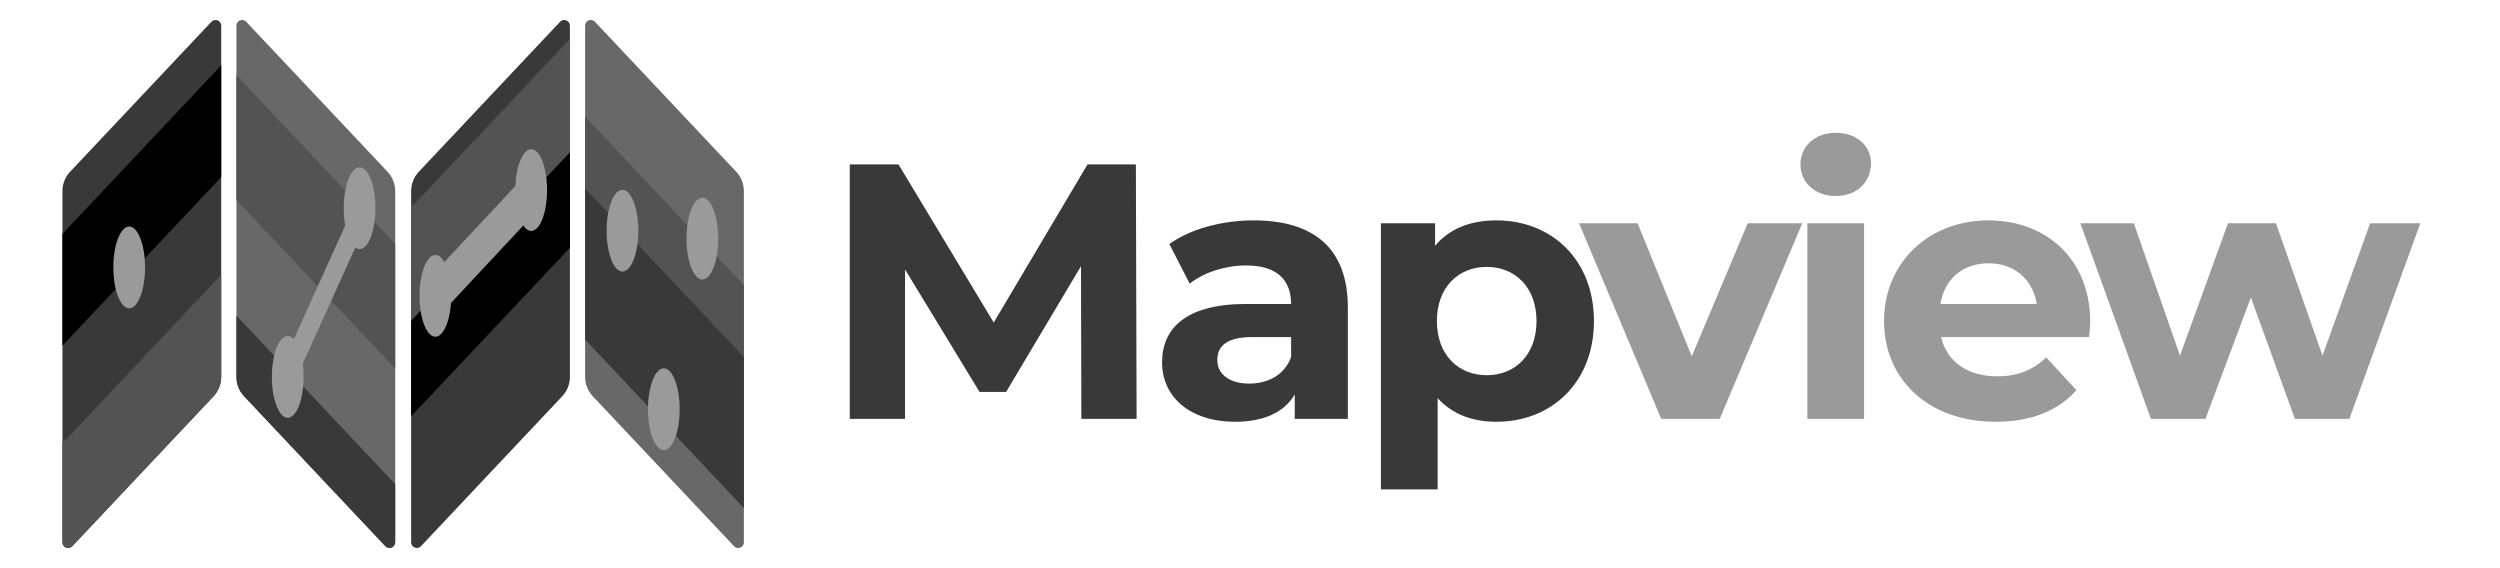 <?xml version="1.0" encoding="UTF-8" standalone="no"?>
<!DOCTYPE svg PUBLIC "-//W3C//DTD SVG 1.1//EN" "http://www.w3.org/Graphics/SVG/1.1/DTD/svg11.dtd">
<svg width="100%" height="100%" viewBox="0 0 1834 417" version="1.1" xmlns="http://www.w3.org/2000/svg" xmlns:xlink="http://www.w3.org/1999/xlink" xml:space="preserve" xmlns:serif="http://www.serif.com/" style="fill-rule:evenodd;clip-rule:evenodd;stroke-linejoin:round;stroke-miterlimit:2;">
    <g transform="matrix(-1.141,0,0,1.766,686.064,-106.722)">
        <path d="M225.089,71.086C225.089,70.121 224.177,69.253 222.788,68.897C221.399,68.541 219.814,68.769 218.789,69.471C200.031,82.334 144.803,120.204 127.947,131.763C124.773,133.94 123.005,136.817 123.005,139.807C123.005,162.392 123.005,260.491 123.005,285.722C123.005,286.687 123.917,287.555 125.306,287.911C126.695,288.267 128.28,288.039 129.305,287.337C148.063,274.474 203.291,236.604 220.147,225.045C223.321,222.868 225.089,219.991 225.089,217.001C225.089,194.416 225.089,96.317 225.089,71.086Z" style="fill:rgb(104,104,104);"/>
    </g>
    <g transform="matrix(1.141,0,0,1.766,161.255,-106.722)">
        <path d="M225.089,71.086C225.089,70.121 224.177,69.253 222.788,68.897C221.399,68.541 219.814,68.769 218.789,69.471C200.031,82.334 144.803,120.204 127.947,131.763C124.773,133.94 123.005,136.817 123.005,139.807C123.005,162.392 123.005,260.491 123.005,285.722C123.005,286.687 123.917,287.555 125.306,287.911C126.695,288.267 128.28,288.039 129.305,287.337C148.063,274.474 203.291,236.604 220.147,225.045C223.321,222.868 225.089,219.991 225.089,217.001C225.089,194.416 225.089,96.317 225.089,71.086Z" style="fill:rgb(57,57,57);"/>
    </g>
    <g transform="matrix(1.141,0,0,1.766,-94.542,-106.722)">
        <path d="M225.089,71.086C225.089,70.121 224.177,69.253 222.788,68.897C221.399,68.541 219.814,68.769 218.789,69.471C200.031,82.334 144.803,120.204 127.947,131.763C124.773,133.94 123.005,136.817 123.005,139.807C123.005,162.392 123.005,260.491 123.005,285.722C123.005,286.687 123.917,287.555 125.306,287.911C126.695,288.267 128.28,288.039 129.305,287.337C148.051,274.482 203.221,236.651 220.115,225.067C223.31,222.876 225.089,219.981 225.089,216.971L225.089,71.086Z" style="fill:rgb(57,57,57);"/>
    </g>
    <g transform="matrix(1.141,0,0,1.766,-94.542,-106.722)">
        <path d="M225.089,174.553L123.005,244.553C123.005,244.553 123.005,272.969 123.005,285.659C123.005,286.635 123.927,287.511 125.331,287.871C126.734,288.231 128.336,288.001 129.372,287.291C148.181,274.393 203.239,236.639 220.114,225.068C223.31,222.877 225.089,219.98 225.089,216.97C225.089,205.058 225.089,174.553 225.089,174.553Z" style="fill:rgb(83,83,83);"/>
    </g>
    <g transform="matrix(1.141,0,0,1.766,161.255,-279.651)">
        <path d="M225.089,174.553L123.005,244.553L123.005,291.656L225.089,221.656L225.089,174.553Z" style="fill:rgb(83,83,83);"/>
    </g>
    <g transform="matrix(1.141,0,0,1.766,-94.542,-260.322)">
        <path d="M225.089,174.553L123.005,244.553L123.005,290.977L225.089,220.977L225.089,174.553Z"/>
    </g>
    <g transform="matrix(1.141,0,0,1.766,161.255,-208.462)">
        <path d="M225.089,181.349L123.005,251.349L123.005,290.977L225.089,220.977L225.089,181.349Z"/>
    </g>
    <g transform="matrix(-1.141,0,0,1.766,430.267,-106.722)">
        <path d="M225.089,71.086C225.089,70.121 224.177,69.253 222.788,68.897C221.399,68.541 219.814,68.769 218.789,69.471C200.031,82.334 144.803,120.204 127.947,131.763C124.773,133.94 123.005,136.817 123.005,139.807C123.005,162.392 123.005,260.491 123.005,285.722C123.005,286.687 123.917,287.555 125.306,287.911C126.695,288.267 128.28,288.039 129.305,287.337C148.05,274.483 203.219,236.653 220.114,225.068C223.31,222.877 225.089,219.98 225.089,216.97C225.089,194.326 225.089,96.305 225.089,71.086Z" style="fill:rgb(104,104,104);"/>
    </g>
    <g transform="matrix(-1.141,0,0,1.766,430.267,-283.122)">
        <path d="M225.089,191.541L123.005,261.541L123.005,313.401L225.089,243.401L225.089,191.541Z" style="fill:rgb(83,83,83);"/>
    </g>
    <g transform="matrix(-1.141,0,0,1.766,686.064,-252.724)">
        <path d="M225.089,191.541L123.005,261.541L123.005,291.656L225.089,221.656L225.089,191.541Z" style="fill:rgb(83,83,83);"/>
    </g>
    <g transform="matrix(-1.141,0,0,1.766,686.064,-199.924)">
        <path d="M225.089,191.541L123.005,261.541L123.005,324.273L225.089,254.273L225.089,191.541Z" style="fill:rgb(57,57,57);"/>
    </g>
    <g transform="matrix(-1.141,0,0,1.766,430.267,-106.722)">
        <path d="M225.089,191.541L123.005,261.541L123.005,285.659C123.005,286.635 123.927,287.511 125.331,287.871C126.734,288.231 128.336,288.001 129.372,287.291C148.194,274.384 203.311,236.59 220.147,225.045C223.321,222.868 225.089,219.991 225.089,217.001C225.089,208.548 225.089,191.541 225.089,191.541Z" style="fill:rgb(57,57,57);"/>
    </g>
    <g transform="matrix(0.585,-9.93651e-18,2.88309e-17,-1.455,37.631,739.717)">
        <ellipse cx="97.69" cy="373.574" rx="19.891" ry="20.619" style="fill:rgb(154,154,154);"/>
    </g>
    <g transform="matrix(0.585,-9.93651e-18,2.88309e-17,-1.455,153.935,820.056)">
        <ellipse cx="97.69" cy="373.574" rx="19.891" ry="20.619" style="fill:rgb(154,154,154);"/>
    </g>
    <g transform="matrix(0.585,-9.93651e-18,2.88309e-17,-1.455,458.106,718.59)">
        <ellipse cx="97.69" cy="373.574" rx="19.891" ry="20.619" style="fill:rgb(154,154,154);"/>
    </g>
    <g transform="matrix(0.585,-9.93651e-18,2.88309e-17,-1.455,429.822,843.764)">
        <ellipse cx="97.69" cy="373.574" rx="19.891" ry="20.619" style="fill:rgb(154,154,154);"/>
    </g>
    <g transform="matrix(0.585,-9.93651e-18,2.88309e-17,-1.455,399.493,712.798)">
        <ellipse cx="97.69" cy="373.574" rx="19.891" ry="20.619" style="fill:rgb(154,154,154);"/>
    </g>
    <g transform="matrix(0.585,-9.93651e-18,2.88309e-17,-1.455,206.647,696.28)">
        <ellipse cx="97.69" cy="373.574" rx="19.891" ry="20.619" style="fill:rgb(154,154,154);"/>
    </g>
    <g transform="matrix(0.585,-9.93651e-18,2.88309e-17,-1.455,332.545,682.994)">
        <ellipse cx="97.69" cy="373.574" rx="19.891" ry="20.619" style="fill:rgb(154,154,154);"/>
    </g>
    <g transform="matrix(0.585,-9.93651e-18,2.88309e-17,-1.455,262.24,760.586)">
        <ellipse cx="97.69" cy="373.574" rx="19.891" ry="20.619" style="fill:rgb(154,154,154);"/>
    </g>
    <g transform="matrix(0.573,0.191,-0.607,1.342,386.2,-288.98)">
        <path d="M132.385,318.853C132.385,316.316 127.389,314.256 121.236,314.256C115.082,314.256 110.087,316.316 110.087,318.853L110.087,397.362C110.087,399.9 115.082,401.96 121.236,401.96C127.389,401.96 132.385,399.9 132.385,397.362L132.385,318.853Z" style="fill:rgb(154,154,154);"/>
    </g>
    <g transform="matrix(0.898,0.619,-0.874,0.936,558.757,-231.092)">
        <path d="M132.385,319.123C132.385,316.437 129.852,314.256 126.731,314.256L115.74,314.256C112.62,314.256 110.087,316.437 110.087,319.123L110.087,397.092C110.087,399.779 112.62,401.96 115.74,401.96L126.731,401.96C129.852,401.96 132.385,399.779 132.385,397.092L132.385,319.123Z" style="fill:rgb(154,154,154);"/>
    </g>
    <g transform="matrix(1.895,0,0,1,-222.421,-10.316)">
        <g transform="matrix(140.738,0,0,266.667,434.657,317.583)">
            <path d="M0.872,-0L0.87,-0.7L0.737,-0.7L0.479,-0.265L0.217,-0.7L0.083,-0.7L0.083,-0L0.235,-0L0.235,-0.411L0.44,-0.074L0.513,-0.074L0.719,-0.42L0.72,-0L0.872,-0Z" style="fill:rgb(57,57,57);fill-rule:nonzero;"/>
        </g>
        <g transform="matrix(140.738,0,0,266.667,562.025,317.583)">
            <path d="M0.289,-0.546C0.203,-0.546 0.116,-0.523 0.057,-0.481L0.113,-0.372C0.152,-0.403 0.211,-0.422 0.268,-0.422C0.352,-0.422 0.392,-0.383 0.392,-0.316L0.268,-0.316C0.104,-0.316 0.037,-0.25 0.037,-0.155C0.037,-0.062 0.112,0.008 0.238,0.008C0.317,0.008 0.373,-0.018 0.402,-0.067L0.402,-0L0.548,-0L0.548,-0.307C0.548,-0.47 0.453,-0.546 0.289,-0.546ZM0.277,-0.097C0.222,-0.097 0.189,-0.123 0.189,-0.162C0.189,-0.198 0.212,-0.225 0.285,-0.225L0.392,-0.225L0.392,-0.17C0.374,-0.121 0.329,-0.097 0.277,-0.097Z" style="fill:rgb(57,57,57);fill-rule:nonzero;"/>
        </g>
        <g transform="matrix(140.738,0,0,266.667,641.824,317.583)">
            <path d="M0.39,-0.546C0.318,-0.546 0.26,-0.523 0.221,-0.476L0.221,-0.538L0.072,-0.538L0.072,0.194L0.228,0.194L0.228,-0.057C0.268,-0.013 0.323,0.008 0.39,0.008C0.541,0.008 0.658,-0.1 0.658,-0.269C0.658,-0.438 0.541,-0.546 0.39,-0.546ZM0.363,-0.12C0.285,-0.12 0.226,-0.176 0.226,-0.269C0.226,-0.362 0.285,-0.418 0.363,-0.418C0.441,-0.418 0.5,-0.362 0.5,-0.269C0.5,-0.176 0.441,-0.12 0.363,-0.12Z" style="fill:rgb(57,57,57);fill-rule:nonzero;"/>
        </g>
        <g transform="matrix(140.738,0,0,266.667,729.786,317.583)">
            <path d="M0.456,-0.538L0.302,-0.172L0.153,-0.538L-0.008,-0.538L0.218,-0L0.379,-0L0.606,-0.538L0.456,-0.538Z" style="fill:rgb(154,154,154);fill-rule:nonzero;"/>
        </g>
        <g transform="matrix(140.738,0,0,266.667,806.91,317.583)">
            <path d="M0.15,-0.613C0.208,-0.613 0.247,-0.651 0.247,-0.703C0.247,-0.751 0.208,-0.787 0.15,-0.787C0.092,-0.787 0.053,-0.749 0.053,-0.7C0.053,-0.651 0.092,-0.613 0.15,-0.613ZM0.072,-0L0.228,-0L0.228,-0.538L0.072,-0.538L0.072,-0Z" style="fill:rgb(154,154,154);fill-rule:nonzero;"/>
        </g>
        <g transform="matrix(140.738,0,0,266.667,842.236,317.583)">
            <path d="M0.599,-0.267C0.599,-0.44 0.477,-0.546 0.319,-0.546C0.155,-0.546 0.032,-0.43 0.032,-0.269C0.032,-0.109 0.153,0.008 0.339,0.008C0.436,0.008 0.511,-0.022 0.561,-0.079L0.478,-0.169C0.441,-0.134 0.4,-0.117 0.343,-0.117C0.261,-0.117 0.204,-0.158 0.189,-0.225L0.596,-0.225C0.597,-0.238 0.599,-0.255 0.599,-0.267ZM0.32,-0.428C0.39,-0.428 0.441,-0.384 0.452,-0.316L0.187,-0.316C0.198,-0.385 0.249,-0.428 0.32,-0.428Z" style="fill:rgb(154,154,154);fill-rule:nonzero;"/>
        </g>
        <g transform="matrix(140.738,0,0,266.667,922.597,317.583)">
            <path d="M0.798,-0.538L0.667,-0.174L0.539,-0.538L0.407,-0.538L0.275,-0.174L0.148,-0.538L0.001,-0.538L0.195,-0L0.345,-0L0.47,-0.334L0.591,-0L0.741,-0L0.936,-0.538L0.798,-0.538Z" style="fill:rgb(154,154,154);fill-rule:nonzero;"/>
        </g>
    </g>
</svg>
